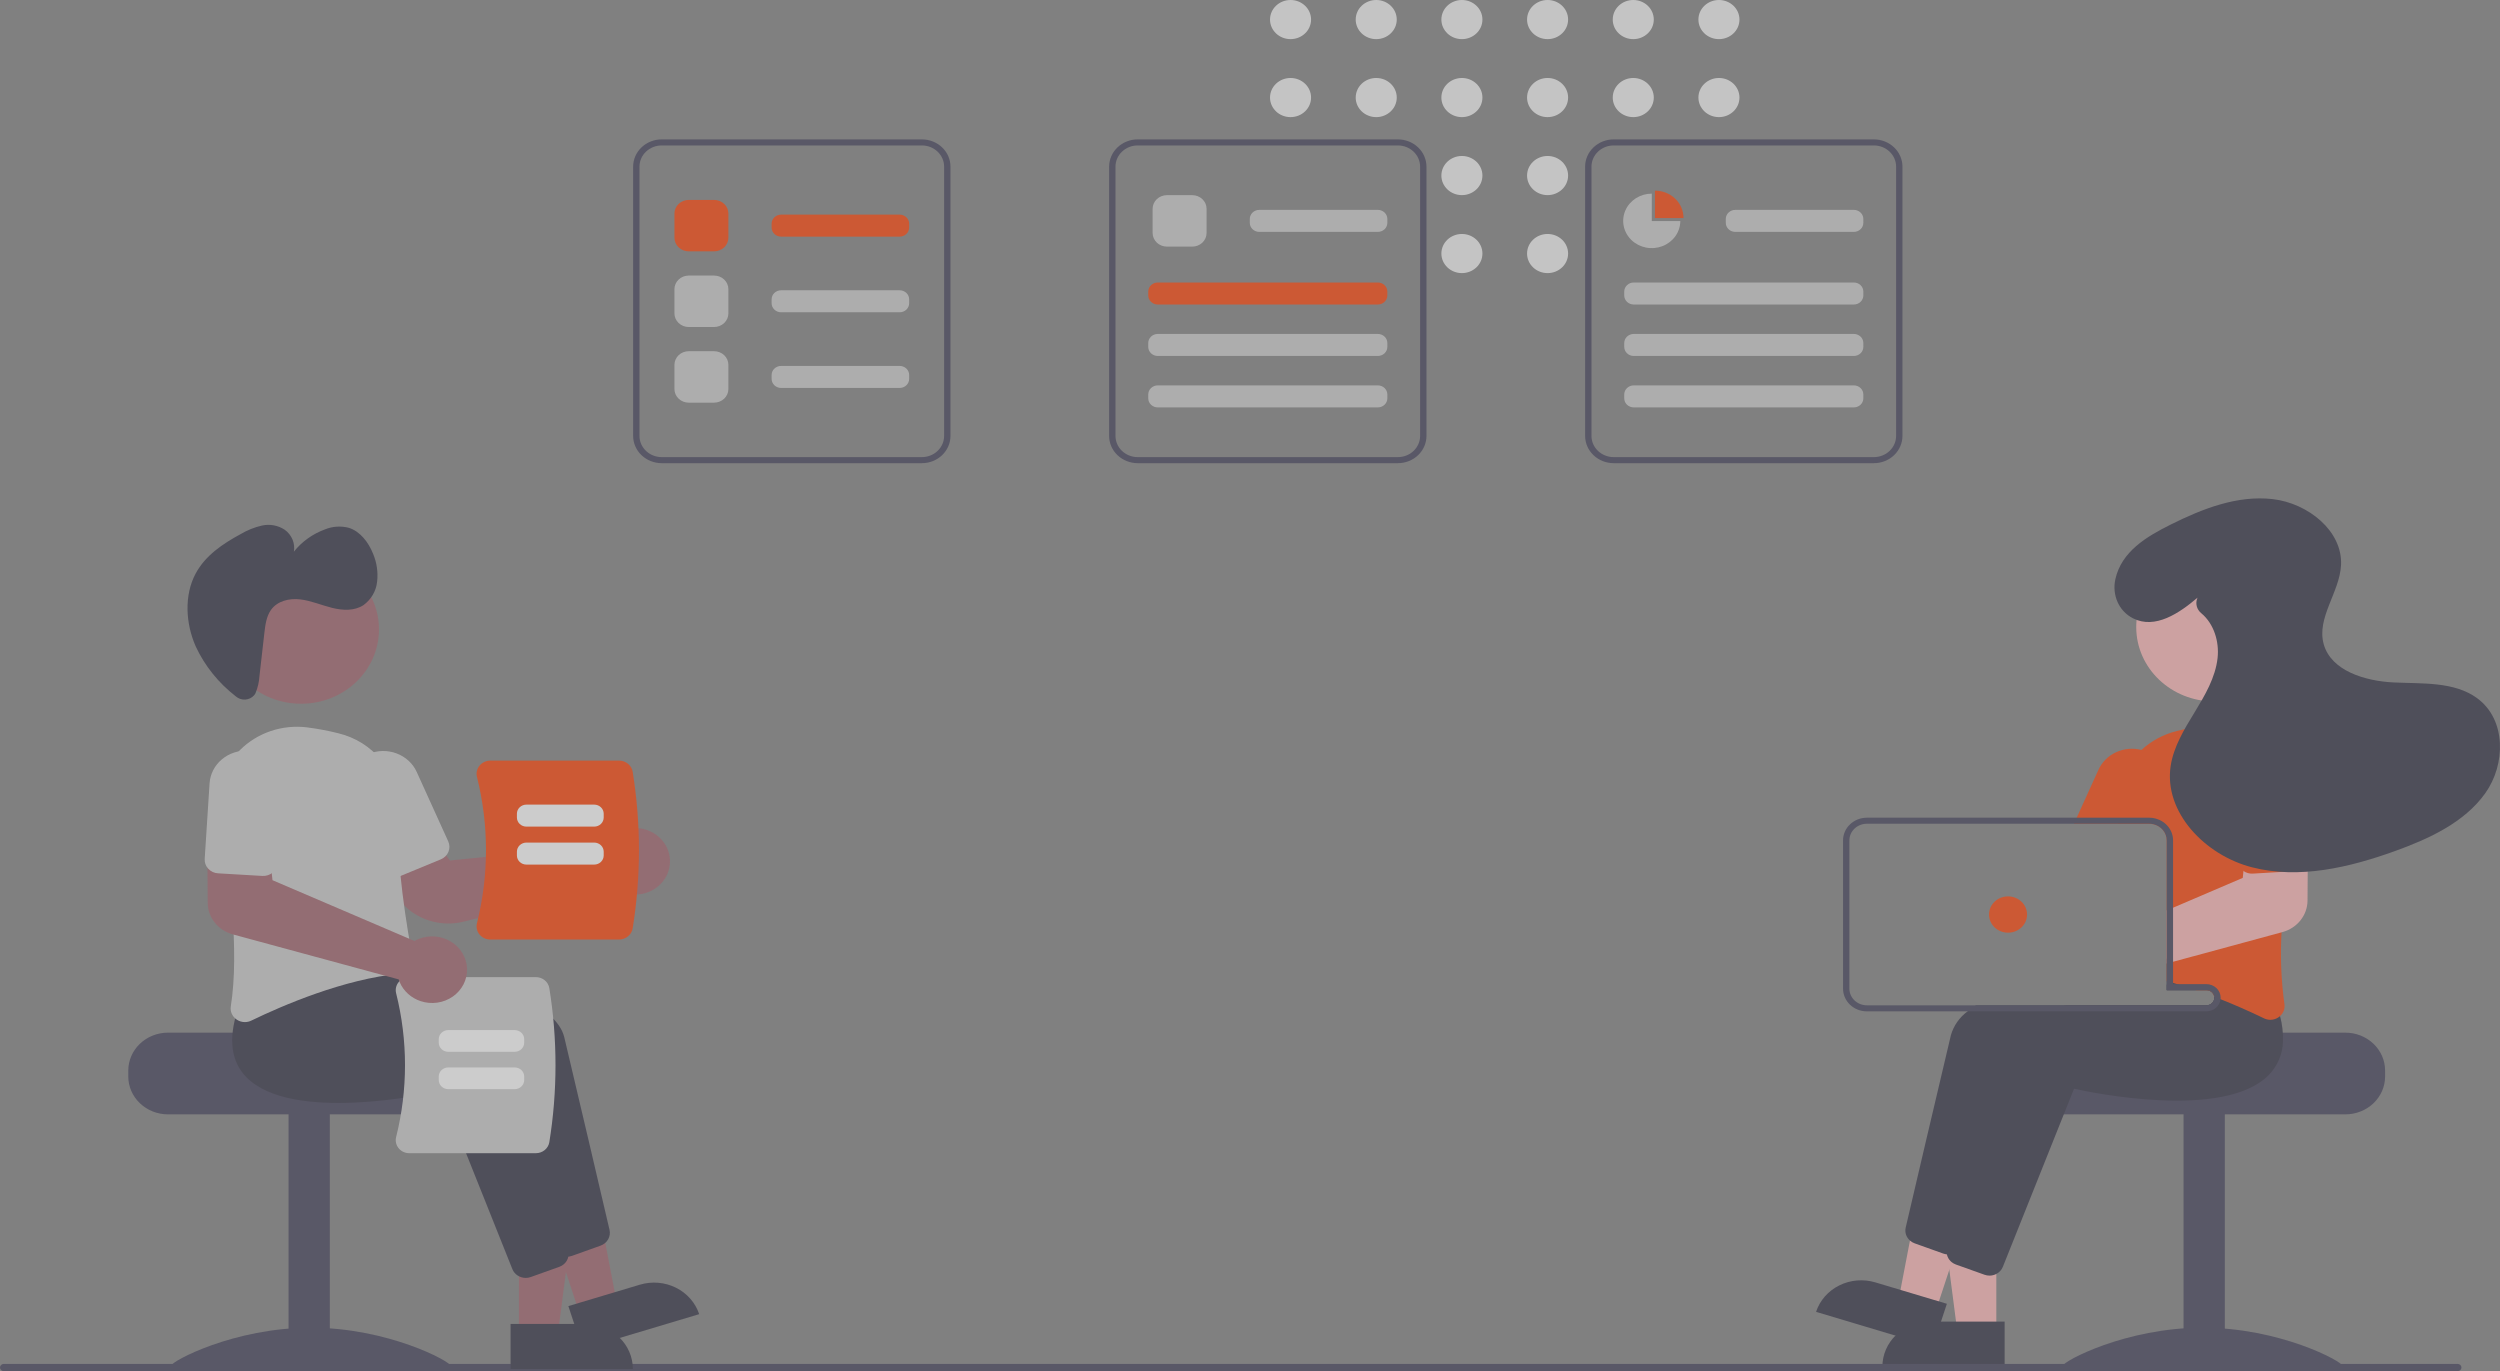 <svg width="516" height="283" viewBox="0 0 516 283" fill="none" xmlns="http://www.w3.org/2000/svg">
<rect x="0" y="0" width="516" height="283" fill="#808080" stroke="none"/>
<g opacity="0.6" clip-path="url(#clip0_171_1561)">
<path d="M266.369 8.078C268.708 8.078 270.604 6.27 270.604 4.039C270.604 1.808 268.708 0 266.369 0C264.03 0 262.133 1.808 262.133 4.039C262.133 6.27 264.03 8.078 266.369 8.078Z" fill="#F2F2F2"/>
<path d="M266.369 24.175C268.708 24.175 270.604 22.367 270.604 20.136C270.604 17.906 268.708 16.097 266.369 16.097C264.03 16.097 262.133 17.906 262.133 20.136C262.133 22.367 264.03 24.175 266.369 24.175Z" fill="#F2F2F2"/>
<path d="M284.053 8.078C286.392 8.078 288.289 6.27 288.289 4.039C288.289 1.808 286.392 0 284.053 0C281.714 0 279.817 1.808 279.817 4.039C279.817 6.27 281.714 8.078 284.053 8.078Z" fill="#F2F2F2"/>
<path d="M284.053 24.175C286.392 24.175 288.289 22.367 288.289 20.136C288.289 17.906 286.392 16.097 284.053 16.097C281.714 16.097 279.817 17.906 279.817 20.136C279.817 22.367 281.714 24.175 284.053 24.175Z" fill="#F2F2F2"/>
<path d="M301.737 8.078C304.076 8.078 305.973 6.27 305.973 4.039C305.973 1.808 304.076 0 301.737 0C299.398 0 297.501 1.808 297.501 4.039C297.501 6.27 299.398 8.078 301.737 8.078Z" fill="#F2F2F2"/>
<path d="M301.737 24.175C304.076 24.175 305.973 22.367 305.973 20.136C305.973 17.906 304.076 16.097 301.737 16.097C299.398 16.097 297.501 17.906 297.501 20.136C297.501 22.367 299.398 24.175 301.737 24.175Z" fill="#F2F2F2"/>
<path d="M301.737 40.273C304.076 40.273 305.973 38.464 305.973 36.233C305.973 34.003 304.076 32.194 301.737 32.194C299.398 32.194 297.501 34.003 297.501 36.233C297.501 38.464 299.398 40.273 301.737 40.273Z" fill="#F2F2F2"/>
<path d="M301.737 56.37C304.076 56.37 305.973 54.561 305.973 52.331C305.973 50.1 304.076 48.292 301.737 48.292C299.398 48.292 297.501 50.1 297.501 52.331C297.501 54.561 299.398 56.37 301.737 56.37Z" fill="#F2F2F2"/>
<path d="M319.421 8.078C321.76 8.078 323.657 6.27 323.657 4.039C323.657 1.808 321.76 0 319.421 0C317.082 0 315.186 1.808 315.186 4.039C315.186 6.27 317.082 8.078 319.421 8.078Z" fill="#F2F2F2"/>
<path d="M319.421 24.175C321.76 24.175 323.657 22.367 323.657 20.136C323.657 17.906 321.76 16.097 319.421 16.097C317.082 16.097 315.186 17.906 315.186 20.136C315.186 22.367 317.082 24.175 319.421 24.175Z" fill="#F2F2F2"/>
<path d="M319.421 40.273C321.76 40.273 323.657 38.464 323.657 36.233C323.657 34.003 321.76 32.194 319.421 32.194C317.082 32.194 315.186 34.003 315.186 36.233C315.186 38.464 317.082 40.273 319.421 40.273Z" fill="#F2F2F2"/>
<path d="M319.421 56.37C321.76 56.37 323.657 54.561 323.657 52.331C323.657 50.1 321.76 48.292 319.421 48.292C317.082 48.292 315.186 50.1 315.186 52.331C315.186 54.561 317.082 56.37 319.421 56.37Z" fill="#F2F2F2"/>
<path d="M337.105 8.078C339.444 8.078 341.341 6.27 341.341 4.039C341.341 1.808 339.444 0 337.105 0C334.766 0 332.87 1.808 332.87 4.039C332.87 6.27 334.766 8.078 337.105 8.078Z" fill="#F2F2F2"/>
<path d="M337.105 24.175C339.444 24.175 341.341 22.367 341.341 20.136C341.341 17.906 339.444 16.097 337.105 16.097C334.766 16.097 332.87 17.906 332.87 20.136C332.87 22.367 334.766 24.175 337.105 24.175Z" fill="#F2F2F2"/>
<path d="M354.789 8.078C357.129 8.078 359.025 6.27 359.025 4.039C359.025 1.808 357.129 0 354.789 0C352.45 0 350.554 1.808 350.554 4.039C350.554 6.27 352.45 8.078 354.789 8.078Z" fill="#F2F2F2"/>
<path d="M354.789 24.175C357.129 24.175 359.025 22.367 359.025 20.136C359.025 17.906 357.129 16.097 354.789 16.097C352.45 16.097 350.554 17.906 350.554 20.136C350.554 22.367 352.45 24.175 354.789 24.175Z" fill="#F2F2F2"/>
<path d="M484.094 213.14H452.65C452.65 214.002 420.242 214.701 420.242 214.701C419.733 215.066 419.27 215.485 418.86 215.95C417.629 217.35 416.956 219.12 416.96 220.947V222.196C416.961 224.266 417.824 226.252 419.359 227.716C420.894 229.18 422.976 230.002 425.148 230.003H484.094C486.265 230.001 488.347 229.178 489.882 227.714C491.416 226.251 492.28 224.266 492.282 222.196V220.947C492.279 218.877 491.415 216.893 489.88 215.429C488.346 213.966 486.265 213.143 484.094 213.14Z" fill="#3F3D56"/>
<path d="M459.203 229.693H450.688V282.157H459.203V229.693Z" fill="#3F3D56"/>
<path d="M483.436 281.872C483.436 282.749 470.534 282.211 454.618 282.211C438.702 282.211 425.799 282.749 425.799 281.872C425.799 280.994 438.702 274.037 454.618 274.037C470.534 274.037 483.436 280.994 483.436 281.872Z" fill="#3F3D56"/>
<path d="M412.039 274.971L404.009 274.971L400.189 245.436L412.04 245.437L412.039 274.971Z" fill="#FFB8B8"/>
<path d="M398.273 272.783H413.759V282.081H388.523C388.523 279.615 389.55 277.25 391.379 275.506C393.207 273.762 395.687 272.783 398.273 272.783Z" fill="#2F2E41"/>
<path d="M399.504 270.697L391.843 268.404L397.471 239.134L408.778 242.518L399.504 270.697Z" fill="#FFB8B8"/>
<path d="M387.058 264.68L401.833 269.101L398.914 277.973L374.835 270.767C375.218 269.602 375.839 268.521 376.66 267.584C377.482 266.648 378.489 265.875 379.624 265.31C380.759 264.744 382 264.398 383.275 264.29C384.551 264.182 385.836 264.314 387.058 264.68Z" fill="#2F2E41"/>
<path d="M462.59 208.02C462.404 206.532 462.071 205.064 461.594 203.635L460.094 201.837L456.191 197.165L456.021 197.171C455.732 197.184 454.533 197.246 452.68 197.384H452.66C451.514 197.471 450.112 197.583 448.521 197.727C448.102 197.771 447.663 197.808 447.211 197.852V204.372H455.398C455.796 204.373 456.18 204.511 456.479 204.762C456.778 205.012 456.971 205.358 457.022 205.734C457.029 205.803 457.036 205.865 457.036 205.934C457.035 206.348 456.863 206.745 456.556 207.038C456.249 207.331 455.832 207.495 455.398 207.495H407.848C407.242 207.879 406.66 208.296 406.105 208.744C404.43 209.981 403.223 211.704 402.667 213.654C399.89 225.296 394.827 247.006 393.333 253.382C393.225 253.863 393.25 254.362 393.405 254.831C393.56 255.299 393.84 255.721 394.218 256.056C394.496 256.303 394.824 256.497 395.181 256.624L401.088 258.735C401.331 258.821 401.584 258.877 401.842 258.904C401.874 258.904 401.9 258.91 401.933 258.91C401.994 258.915 402.055 258.917 402.117 258.916C402.714 258.914 403.297 258.74 403.789 258.417C404.281 258.094 404.659 257.636 404.874 257.105L409.537 245.438L416.723 227.45L419.565 220.336C422.859 221.073 450.499 226.907 459.754 217.507C460.667 216.581 461.387 215.498 461.876 214.316C462.655 212.305 462.9 210.143 462.59 208.02Z" fill="#2F2E41"/>
<path d="M470.606 209.719C470.462 209.163 470.298 208.588 470.109 208.007L464.705 201.537L464.535 201.543C464.194 201.562 462.576 201.643 460.094 201.837C457.278 202.061 453.341 202.424 448.92 202.992C448.79 203.005 448.652 203.023 448.521 203.042C448.088 203.098 447.65 203.155 447.211 203.217V204.372H455.398C455.796 204.373 456.18 204.511 456.479 204.762C456.778 205.012 456.971 205.358 457.022 205.734C457.029 205.803 457.035 205.865 457.035 205.934C457.035 206.348 456.863 206.745 456.556 207.038C456.249 207.331 455.832 207.495 455.398 207.495H426.462C425.198 207.889 423.979 208.301 422.813 208.744C416.696 211.055 412.118 214.084 411.181 218.025C410.867 219.35 410.52 220.805 410.153 222.354C408.791 228.112 407.134 235.164 405.634 241.572V241.578C405.326 242.902 405.018 244.189 404.723 245.438C403.472 250.809 402.411 255.362 401.848 257.754C401.835 257.823 401.822 257.886 401.809 257.954V257.967C401.743 258.451 401.806 258.942 401.992 259.397L401.999 259.403V259.409C402.179 259.845 402.472 260.229 402.85 260.527C403.103 260.726 403.389 260.885 403.695 260.996L409.603 263.107C409.932 263.224 410.28 263.286 410.631 263.288C411.123 263.289 411.608 263.171 412.039 262.945C412.658 262.625 413.137 262.104 413.388 261.477L426.108 229.649L428.079 224.708C431.374 225.445 459.013 231.273 468.268 221.879C470.096 219.992 471.14 217.534 471.202 214.965C471.267 213.198 471.066 211.431 470.606 209.719Z" fill="#2F2E41"/>
<path d="M469.879 154.619C469.775 154.501 469.663 154.382 469.545 154.269C467.801 152.521 465.647 151.191 463.259 150.388C460.872 149.586 458.319 149.334 455.811 149.654C453.622 149.928 451.454 150.335 449.32 150.872C446.563 151.548 444.04 152.897 441.997 154.788C440.407 156.259 439.154 158.028 438.318 159.985C437.483 161.942 437.083 164.043 437.144 166.155C437.17 167.011 437.177 167.885 437.164 168.772C437.164 169.184 437.157 169.603 437.151 170.021H443.609C443.889 170.02 444.168 170.052 444.44 170.115C445.229 170.294 445.93 170.722 446.433 171.328C446.935 171.934 447.209 172.684 447.211 173.456V202.511C447.65 202.63 448.088 202.749 448.521 202.873C448.658 202.917 448.79 202.955 448.92 202.992C449.071 203.036 449.222 203.08 449.366 203.123C450.695 203.517 451.994 203.933 453.263 204.372H455.398C455.796 204.373 456.18 204.511 456.479 204.762C456.778 205.012 456.971 205.358 457.022 205.734C457.468 205.903 457.9 206.071 458.326 206.24C459.839 206.839 461.273 207.439 462.59 208.02C464.364 208.794 465.943 209.531 467.266 210.175C467.682 210.377 468.142 210.484 468.609 210.487C469.222 210.485 469.818 210.297 470.312 209.95C470.414 209.878 470.512 209.801 470.606 209.719C470.957 209.405 471.222 209.015 471.378 208.582C471.534 208.149 471.578 207.686 471.504 207.233C470.827 202.327 470.63 197.371 470.914 192.431C471.097 188.277 471.49 184.018 472.001 179.902C472.277 177.672 472.584 175.486 472.905 173.381C473.213 171.37 473.541 169.44 473.862 167.616C474.283 165.304 474.143 162.93 473.452 160.677C472.762 158.424 471.54 156.352 469.879 154.619Z" fill="#FF4001"/>
<path d="M443.032 155.131C442.696 154.994 442.351 154.879 441.998 154.788C440.252 154.34 438.396 154.505 436.768 155.254C435.14 156.003 433.848 157.285 433.129 158.866L428.63 168.772L428.066 170.021H443.609C443.889 170.02 444.168 170.052 444.441 170.115L444.964 168.959L446.955 164.575C447.746 162.826 447.777 160.85 447.042 159.079C446.307 157.309 444.865 155.889 443.032 155.131Z" fill="#FF4001"/>
<path d="M457.007 144.777C465.891 144.777 473.093 137.909 473.093 129.437C473.093 120.965 465.891 114.097 457.007 114.097C448.122 114.097 440.92 120.965 440.92 129.437C440.92 137.909 448.122 144.777 457.007 144.777Z" fill="#FFB8B8"/>
<path d="M472.905 173.381L463.723 173.619L463.055 179.771L462.904 181.195L448.521 187.353L447.211 187.915V198.864L448.521 198.508L452.66 197.383H452.68L470.914 192.431L471.124 192.374C472.597 191.969 473.894 191.121 474.821 189.956C475.749 188.791 476.257 187.372 476.272 185.91L476.318 178.646L476.357 173.294L472.905 173.381Z" fill="#FFB8B8"/>
<path d="M475.892 161.215C475.831 160.273 475.577 159.352 475.143 158.504C474.709 157.657 474.104 156.899 473.363 156.274C471.867 155.012 469.905 154.368 467.911 154.485C465.917 154.602 464.053 155.469 462.73 156.896C461.406 158.324 460.732 160.194 460.854 162.095L461.856 177.685C461.883 178.095 462.004 178.494 462.212 178.855C462.419 179.215 462.707 179.528 463.055 179.771C463.608 180.164 464.291 180.357 464.98 180.314L472.002 179.902L474.13 179.777C474.518 179.759 474.898 179.666 475.247 179.504C475.596 179.342 475.907 179.114 476.161 178.834C476.217 178.774 476.269 178.712 476.318 178.646C476.734 178.115 476.938 177.46 476.894 176.798L475.892 161.215Z" fill="#FF4001"/>
<path d="M449.366 203.123H448.521V203.042C448.089 203.098 447.65 203.154 447.211 203.217V204.372H453.263C451.992 203.935 450.693 203.519 449.366 203.123ZM449.366 203.123H448.521V203.042C448.089 203.098 447.65 203.154 447.211 203.217V204.372H453.263C451.992 203.935 450.693 203.519 449.366 203.123ZM455.398 203.123H448.521V173.456C448.519 172.44 448.171 171.453 447.529 170.642C446.888 169.831 445.988 169.241 444.964 168.959C444.525 168.833 444.068 168.77 443.609 168.772H385.317C384.014 168.773 382.766 169.267 381.845 170.146C380.924 171.024 380.406 172.214 380.405 173.456V204.06C380.405 205.302 380.923 206.494 381.844 207.372C382.765 208.25 384.014 208.744 385.317 208.744H455.398C456.124 208.743 456.823 208.487 457.363 208.025C457.903 207.563 458.246 206.928 458.326 206.24C458.339 206.138 458.346 206.036 458.345 205.934C458.344 205.189 458.033 204.475 457.481 203.948C456.928 203.421 456.179 203.124 455.398 203.123H455.398ZM457.036 205.934C457.035 206.348 456.863 206.745 456.556 207.038C456.249 207.331 455.832 207.495 455.398 207.495H385.317C384.362 207.495 383.446 207.133 382.77 206.489C382.095 205.844 381.715 204.971 381.714 204.06V173.456C381.715 172.545 382.095 171.672 382.77 171.028C383.446 170.384 384.362 170.022 385.317 170.021H443.609C443.889 170.02 444.168 170.052 444.441 170.115C445.229 170.294 445.93 170.722 446.433 171.328C446.935 171.934 447.21 172.684 447.211 173.456V204.372H455.398C455.796 204.373 456.18 204.511 456.479 204.762C456.778 205.012 456.971 205.358 457.022 205.734C457.029 205.803 457.035 205.865 457.035 205.934H457.036ZM449.366 203.123H448.521V203.042C448.089 203.098 447.65 203.154 447.211 203.217V204.372H453.263C451.992 203.935 450.693 203.519 449.366 203.123Z" fill="#3F3D56"/>
<path d="M414.461 192.507C416.631 192.507 418.39 190.829 418.39 188.759C418.39 186.689 416.631 185.012 414.461 185.012C412.29 185.012 410.531 186.689 410.531 188.759C410.531 190.829 412.29 192.507 414.461 192.507Z" fill="#FF4001"/>
<path d="M453.572 123.352C449.835 126.535 444.826 129.951 440.25 127.619C437.246 126.088 435.909 122.73 436.61 119.551C437.872 113.835 443.054 110.747 448.072 108.25C454.594 105.004 461.792 102.174 469.096 103.018C476.4 103.861 483.536 109.617 483.191 116.625C482.914 122.261 478.088 127.518 479.616 132.969C481.153 138.455 488.136 140.579 494.083 140.858C500.031 141.137 506.578 140.654 511.296 144.118C517.314 148.537 517.218 157.779 512.933 163.76C508.649 169.742 501.414 173.107 494.307 175.666C484.891 179.056 474.542 181.505 464.823 179.013C455.103 176.521 446.595 167.629 448.02 158.128C448.622 154.115 450.836 150.513 452.973 147.008C455.11 143.503 457.259 139.849 457.708 135.818C458.081 132.458 456.962 128.75 454.364 126.586C453.894 126.209 453.561 125.7 453.413 125.131C453.265 124.562 453.31 123.964 453.541 123.421L453.572 123.352Z" fill="#2F2E41"/>
<path d="M0.78 283H507.261C507.468 283 507.666 282.922 507.812 282.782C507.959 282.643 508.041 282.454 508.041 282.256C508.041 282.059 507.959 281.87 507.812 281.731C507.666 281.591 507.468 281.513 507.261 281.513H0.78C0.677 281.512 0.576 281.531 0.481 281.569C0.386 281.606 0.3 281.661 0.227 281.73C0.154 281.799 0.097 281.881 0.057 281.971C0.018 282.062 -0.002 282.159 -0.002 282.256C-0.002 282.354 0.018 282.451 0.057 282.541C0.097 282.632 0.154 282.714 0.227 282.783C0.3 282.852 0.386 282.907 0.481 282.944C0.576 282.981 0.677 283 0.78 283Z" fill="#3F3D56"/>
<path d="M26.48 220.947V222.196C26.482 224.266 27.345 226.251 28.88 227.714C30.415 229.178 32.497 230.001 34.667 230.003H93.614C95.785 230.002 97.867 229.18 99.403 227.716C100.938 226.252 101.801 224.266 101.801 222.196V220.947C101.805 219.12 101.133 217.35 99.902 215.95C99.492 215.485 99.028 215.066 98.52 214.701C98.52 214.701 66.112 214.002 66.112 213.14H34.667C32.497 213.143 30.416 213.966 28.881 215.429C27.347 216.893 26.483 218.877 26.48 220.947Z" fill="#3F3D56"/>
<path d="M59.559 282.157H68.074V229.693H59.559L59.559 282.157Z" fill="#3F3D56"/>
<path d="M35.325 281.872C35.325 282.749 48.228 282.211 64.144 282.211C80.06 282.211 92.962 282.749 92.962 281.872C92.962 280.994 80.06 274.037 64.144 274.037C48.228 274.037 35.325 280.994 35.325 281.872Z" fill="#3F3D56"/>
<path d="M107.107 275.447H115.136L118.956 245.912L107.105 245.912L107.107 275.447Z" fill="#A0616A"/>
<path d="M130.623 282.556L105.386 282.557L105.386 273.259L120.872 273.258C123.458 273.258 125.938 274.238 127.766 275.981C129.595 277.725 130.623 280.09 130.623 282.556L130.623 282.556Z" fill="#2F2E41"/>
<path d="M119.641 271.173L127.302 268.88L121.675 239.61L110.368 242.994L119.641 271.173Z" fill="#A0616A"/>
<path d="M144.31 271.243L120.232 278.448L117.313 269.577L132.088 265.155C134.555 264.417 137.229 264.644 139.521 265.785C141.813 266.927 143.536 268.89 144.31 271.243L144.31 271.243Z" fill="#2F2E41"/>
<path d="M114.269 257.579L99.58 220.81C96.285 221.548 68.648 227.38 59.392 217.982C56.22 214.761 55.601 210.095 57.553 204.112L62.955 197.638L63.123 197.647C65.165 197.749 113.186 200.316 116.477 214.129C119.253 225.773 124.322 247.484 125.809 253.861C125.96 254.521 125.856 255.212 125.518 255.806C125.18 256.4 124.629 256.859 123.966 257.098L118.058 259.21C117.729 259.329 117.381 259.389 117.029 259.389C116.431 259.389 115.847 259.216 115.354 258.893C114.862 258.57 114.483 258.112 114.269 257.579Z" fill="#2F2E41"/>
<path d="M105.755 261.951L91.066 225.182C87.77 225.92 60.134 231.751 50.878 222.354C47.705 219.133 47.087 214.466 49.039 208.484L54.441 202.01L54.608 202.019C56.651 202.121 104.671 204.688 107.963 218.501C110.738 230.145 115.807 251.856 117.294 258.233C117.445 258.893 117.342 259.584 117.004 260.178C116.665 260.772 116.114 261.231 115.451 261.47L109.544 263.582C109.215 263.701 108.866 263.761 108.514 263.761C107.916 263.761 107.332 263.588 106.84 263.265C106.347 262.942 105.969 262.484 105.755 261.951Z" fill="#2F2E41"/>
<path d="M92.542 190.614C90.365 190.614 88.225 190.074 86.332 189.048C84.44 188.022 82.859 186.545 81.745 184.761L77.08 177.225L88.168 171.446L92.876 177.602L124.821 174.392C124.977 174.124 125.152 173.867 125.345 173.622C125.958 172.853 126.734 172.215 127.622 171.751C128.511 171.287 129.492 171.006 130.501 170.927C131.516 170.844 132.537 170.969 133.496 171.294C134.456 171.618 135.331 172.135 136.064 172.809C137.239 173.883 137.998 175.304 138.219 176.842C138.44 178.38 138.11 179.944 137.282 181.28C136.764 182.113 136.067 182.831 135.237 183.389C134.408 183.947 133.464 184.332 132.467 184.518C131.471 184.703 130.444 184.686 129.455 184.468C128.466 184.249 127.537 183.833 126.728 183.248C126.541 183.111 126.361 182.965 126.189 182.811L95.593 190.25C94.596 190.492 93.571 190.615 92.542 190.614Z" fill="#A0616A"/>
<path d="M48.831 210.425C48.389 210.121 48.044 209.707 47.834 209.227C47.623 208.748 47.556 208.223 47.64 207.709C49.462 196.253 47.365 179.841 45.285 168.091C44.86 165.707 45.025 163.261 45.769 160.949C46.513 158.637 47.815 156.523 49.569 154.777C51.324 153.03 53.483 151.7 55.873 150.893C58.264 150.086 60.82 149.823 63.336 150.127C65.525 150.403 67.694 150.811 69.829 151.348C73.375 152.199 76.512 154.176 78.724 156.954C80.936 159.731 82.091 163.143 81.999 166.63C81.688 177.968 84.102 192.116 85.155 197.671C85.227 198.053 85.215 198.445 85.121 198.822C85.027 199.199 84.853 199.554 84.609 199.864C84.37 200.171 84.066 200.427 83.716 200.615C83.367 200.803 82.981 200.92 82.581 200.957C70.918 202.092 58.34 207.516 51.88 210.648C51.465 210.853 51.005 210.96 50.538 210.961C49.924 210.959 49.326 210.772 48.831 210.425Z" fill="#CCCCCC"/>
<path d="M80.316 180.876C79.955 180.741 79.626 180.539 79.348 180.282C79.07 180.025 78.848 179.718 78.696 179.378L72.191 165.049C71.797 164.184 71.586 163.252 71.57 162.309C71.553 161.365 71.732 160.428 72.096 159.55C72.46 158.672 73.002 157.872 73.69 157.194C74.379 156.516 75.201 155.974 76.109 155.599C77.017 155.224 77.994 155.024 78.983 155.009C79.973 154.995 80.956 155.166 81.876 155.514C82.796 155.861 83.635 156.379 84.345 157.036C85.055 157.693 85.623 158.477 86.015 159.343L92.52 173.672C92.83 174.357 92.842 175.13 92.554 175.823C92.267 176.515 91.703 177.071 90.986 177.368L82.571 180.842C82.216 180.989 81.834 181.068 81.447 181.074C81.06 181.08 80.675 181.013 80.316 180.876H80.316Z" fill="#CCCCCC"/>
<path d="M62.139 145.253C71.023 145.253 78.225 138.385 78.225 129.913C78.225 121.44 71.023 114.572 62.139 114.572C53.254 114.572 46.052 121.44 46.052 129.913C46.052 138.385 53.254 145.253 62.139 145.253Z" fill="#A0616A"/>
<path d="M52.417 143.541C52.189 143.792 51.911 143.997 51.599 144.143C51.286 144.29 50.947 144.375 50.599 144.394C50.252 144.413 49.904 144.365 49.576 144.254C49.248 144.143 48.947 143.97 48.691 143.745C45.103 140.976 42.258 137.434 40.391 133.409C38.299 128.656 37.993 122.855 40.373 118.399C42.385 114.632 45.997 112.235 49.603 110.275C50.985 109.445 52.5 108.834 54.088 108.468C54.89 108.294 55.721 108.282 56.528 108.434C57.335 108.585 58.1 108.896 58.773 109.346C59.488 109.864 60.041 110.558 60.373 111.354C60.705 112.149 60.804 113.015 60.658 113.86C62.308 111.788 64.531 110.197 67.078 109.265C68.641 108.624 70.387 108.512 72.026 108.949C74.341 109.686 76.055 111.916 77.009 114.312C77.781 116.146 78.063 118.134 77.832 120.098C77.731 121.036 77.431 121.944 76.95 122.768C76.469 123.591 75.818 124.313 75.035 124.889C73.147 126.132 70.713 126.006 68.516 125.456C66.32 124.906 64.188 123.973 61.953 123.713C59.718 123.453 57.241 124.017 55.909 125.918C54.972 127.256 54.751 129.02 54.559 130.701L53.564 139.444C53.494 140.695 53.211 141.927 52.727 143.091C52.645 143.254 52.541 143.405 52.417 143.541Z" fill="#2F2E41"/>
<path d="M110.603 238.02H84.488C84.064 238.021 83.647 237.93 83.266 237.754C82.885 237.578 82.551 237.322 82.29 237.004C82.023 236.682 81.837 236.307 81.745 235.906C81.654 235.505 81.659 235.089 81.761 234.69C84.204 224.933 84.204 214.765 81.761 205.008C81.659 204.609 81.653 204.193 81.745 203.793C81.837 203.392 82.023 203.016 82.29 202.694C82.551 202.376 82.885 202.12 83.266 201.944C83.647 201.768 84.064 201.677 84.488 201.678H110.603C111.27 201.68 111.915 201.907 112.423 202.319C112.932 202.731 113.27 203.302 113.378 203.93C115.081 214.481 115.081 225.217 113.378 235.768C113.27 236.396 112.932 236.967 112.423 237.379C111.915 237.792 111.27 238.019 110.603 238.02Z" fill="#CCCCCC"/>
<path d="M90.559 215.217V214.485C90.56 213.988 90.767 213.512 91.135 213.161C91.504 212.809 92.003 212.612 92.524 212.611H106.228C106.749 212.612 107.249 212.809 107.617 213.161C107.986 213.512 108.193 213.988 108.193 214.485V215.217C108.193 215.714 107.986 216.19 107.617 216.541C107.249 216.892 106.749 217.09 106.228 217.091H92.524C92.003 217.09 91.504 216.892 91.135 216.541C90.767 216.19 90.56 215.714 90.559 215.217Z" fill="white"/>
<path d="M90.559 222.927V222.195C90.56 221.698 90.767 221.222 91.135 220.87C91.504 220.519 92.003 220.322 92.524 220.321H106.228C106.749 220.322 107.249 220.519 107.617 220.87C107.986 221.222 108.193 221.698 108.193 222.195V222.927C108.193 223.424 107.986 223.9 107.617 224.251C107.249 224.603 106.749 224.8 106.228 224.801H92.524C92.003 224.8 91.504 224.603 91.135 224.251C90.767 223.9 90.56 223.424 90.559 222.927Z" fill="white"/>
<path d="M98.984 192.893C98.712 192.566 98.523 192.184 98.43 191.776C98.337 191.368 98.342 190.946 98.446 190.541C100.929 180.623 100.929 170.288 98.446 160.37C98.342 159.965 98.337 159.543 98.43 159.135C98.523 158.727 98.712 158.345 98.984 158.018C99.249 157.695 99.588 157.435 99.975 157.256C100.363 157.077 100.787 156.985 101.217 156.986H127.761C128.44 156.987 129.095 157.218 129.612 157.637C130.129 158.056 130.472 158.637 130.582 159.275C132.314 169.999 132.314 180.912 130.582 191.636C130.472 192.274 130.129 192.855 129.612 193.274C129.095 193.693 128.44 193.924 127.761 193.925H101.217C100.787 193.926 100.362 193.834 99.975 193.655C99.588 193.476 99.249 193.215 98.984 192.893Z" fill="#FF4001"/>
<path d="M122.639 170.615H108.656C108.135 170.615 107.636 170.417 107.267 170.066C106.899 169.715 106.692 169.238 106.691 168.742V167.946C106.692 167.449 106.899 166.973 107.267 166.622C107.636 166.27 108.135 166.073 108.656 166.072H122.639C123.16 166.073 123.66 166.27 124.028 166.622C124.396 166.973 124.603 167.449 124.604 167.946V168.742C124.603 169.238 124.396 169.715 124.028 170.066C123.66 170.417 123.16 170.615 122.639 170.615Z" fill="white"/>
<path d="M122.639 178.452H108.656C108.135 178.452 107.636 178.254 107.267 177.903C106.899 177.551 106.692 177.075 106.691 176.578V175.783C106.692 175.286 106.899 174.81 107.267 174.458C107.636 174.107 108.135 173.909 108.656 173.909H122.639C123.16 173.909 123.66 174.107 124.028 174.458C124.396 174.81 124.603 175.286 124.604 175.783V176.578C124.603 177.075 124.396 177.551 124.028 177.903C123.66 178.254 123.16 178.452 122.639 178.452Z" fill="white"/>
<path d="M86.805 206.632C85.848 206.313 84.973 205.806 84.236 205.144C83.498 204.481 82.915 203.678 82.525 202.786C82.435 202.578 82.357 202.366 82.29 202.15L48.021 192.848C46.548 192.443 45.252 191.595 44.324 190.431C43.397 189.268 42.888 187.85 42.872 186.388L42.788 173.771L55.42 174.093L56.243 181.672L85.547 194.218C85.823 194.06 86.11 193.922 86.406 193.803H86.406C87.485 193.371 88.659 193.196 89.825 193.294C90.991 193.392 92.114 193.758 93.098 194.363C94.082 194.967 94.897 195.79 95.473 196.762C96.049 197.734 96.368 198.825 96.402 199.941C96.437 201.056 96.186 202.163 95.672 203.166C95.158 204.168 94.395 205.036 93.451 205.695C92.506 206.354 91.407 206.784 90.249 206.947C89.091 207.11 87.909 207.002 86.805 206.632Z" fill="#A0616A"/>
<path d="M42.985 179.31C42.728 179.034 42.53 178.712 42.404 178.363C42.279 178.013 42.227 177.644 42.251 177.275L43.256 161.691C43.315 160.748 43.569 159.826 44.002 158.977C44.435 158.128 45.04 157.369 45.781 156.743C46.522 156.117 47.386 155.636 48.322 155.329C49.258 155.021 50.249 154.893 51.237 154.951C52.225 155.009 53.192 155.252 54.082 155.667C54.971 156.081 55.767 156.659 56.422 157.367C57.077 158.075 57.579 158.899 57.9 159.792C58.221 160.686 58.354 161.63 58.292 162.573L57.287 178.158C57.238 178.901 56.882 179.596 56.296 180.089C55.711 180.583 54.944 180.835 54.164 180.79L45.012 180.254C44.626 180.232 44.247 180.137 43.899 179.976C43.551 179.814 43.241 179.587 42.985 179.31H42.985Z" fill="#CCCCCC"/>
<path d="M190.282 95.599H136.575C135.012 95.597 133.514 95.005 132.409 93.951C131.304 92.897 130.682 91.468 130.68 89.978V34.391C130.682 32.901 131.304 31.472 132.409 30.418C133.514 29.365 135.012 28.772 136.575 28.77H190.282C191.845 28.772 193.343 29.365 194.448 30.418C195.553 31.472 196.175 32.901 196.177 34.391V89.978C196.175 91.468 195.553 92.897 194.448 93.951C193.343 95.005 191.845 95.597 190.282 95.599ZM136.575 30.019C135.359 30.02 134.194 30.482 133.334 31.301C132.475 32.121 131.991 33.232 131.99 34.391V89.978C131.991 91.137 132.475 92.248 133.334 93.068C134.194 93.888 135.359 94.349 136.575 94.35H190.282C191.498 94.349 192.663 93.888 193.522 93.068C194.382 92.248 194.865 91.137 194.867 89.978V34.391C194.865 33.232 194.382 32.121 193.522 31.301C192.663 30.482 191.498 30.02 190.282 30.019H136.575Z" fill="#3F3D56"/>
<path d="M288.527 95.599H234.82C233.257 95.597 231.759 95.005 230.654 93.951C229.548 92.897 228.927 91.468 228.925 89.978V34.391C228.927 32.901 229.548 31.472 230.654 30.418C231.759 29.365 233.257 28.772 234.82 28.77H288.527C290.09 28.772 291.588 29.365 292.693 30.418C293.798 31.472 294.42 32.901 294.422 34.391V89.978C294.42 91.468 293.798 92.897 292.693 93.951C291.588 95.005 290.09 95.597 288.527 95.599ZM234.82 30.019C233.604 30.02 232.439 30.482 231.579 31.301C230.72 32.121 230.236 33.232 230.235 34.391V89.978C230.236 91.137 230.72 92.248 231.579 93.068C232.439 93.888 233.604 94.349 234.82 94.35H288.527C289.742 94.349 290.908 93.888 291.767 93.068C292.627 92.248 293.11 91.137 293.112 89.978V34.391C293.11 33.232 292.627 32.121 291.767 31.301C290.908 30.482 289.742 30.02 288.527 30.019H234.82Z" fill="#3F3D56"/>
<path d="M147.392 51.879H142.152C141.37 51.878 140.621 51.582 140.069 51.055C139.516 50.528 139.205 49.814 139.205 49.069V44.072C139.205 43.327 139.516 42.612 140.069 42.086C140.621 41.559 141.37 41.262 142.152 41.261H147.392C148.173 41.262 148.922 41.559 149.475 42.086C150.027 42.612 150.338 43.327 150.339 44.072V49.069C150.338 49.814 150.027 50.528 149.475 51.055C148.922 51.582 148.173 51.878 147.392 51.879Z" fill="#FF4001"/>
<path d="M147.392 67.493H142.152C141.37 67.493 140.621 67.196 140.069 66.669C139.516 66.142 139.205 65.428 139.205 64.683V59.686C139.205 58.941 139.516 58.227 140.069 57.7C140.621 57.173 141.37 56.877 142.152 56.876H147.392C148.173 56.877 148.922 57.173 149.475 57.7C150.027 58.227 150.338 58.941 150.339 59.686V64.683C150.338 65.428 150.027 66.142 149.475 66.669C148.922 67.196 148.173 67.493 147.392 67.493Z" fill="#CCCCCC"/>
<path d="M185.687 48.842H161.225C160.704 48.841 160.204 48.644 159.836 48.292C159.468 47.941 159.261 47.465 159.26 46.968V46.172C159.261 45.676 159.468 45.199 159.836 44.848C160.204 44.497 160.704 44.299 161.225 44.299H185.687C186.208 44.299 186.708 44.497 187.076 44.848C187.445 45.199 187.652 45.676 187.652 46.172V46.968C187.652 47.465 187.445 47.941 187.076 48.292C186.708 48.644 186.208 48.841 185.687 48.842Z" fill="#FF4001"/>
<path d="M246.088 50.9H240.848C240.067 50.899 239.318 50.602 238.765 50.075C238.213 49.548 237.902 48.834 237.901 48.089V43.092C237.902 42.347 238.213 41.633 238.765 41.106C239.318 40.579 240.067 40.283 240.848 40.282H246.088C246.87 40.283 247.619 40.579 248.171 41.106C248.724 41.633 249.035 42.347 249.036 43.092V48.089C249.035 48.834 248.724 49.548 248.171 50.075C247.619 50.602 246.87 50.899 246.088 50.9Z" fill="#CCCCCC"/>
<path d="M284.384 47.862H259.922C259.401 47.862 258.901 47.664 258.533 47.313C258.164 46.962 257.957 46.485 257.957 45.989V45.193C257.957 44.696 258.164 44.22 258.533 43.868C258.901 43.517 259.401 43.32 259.922 43.319H284.384C284.905 43.32 285.404 43.517 285.773 43.868C286.141 44.22 286.348 44.696 286.349 45.193V45.989C286.348 46.485 286.141 46.962 285.773 47.313C285.404 47.664 284.905 47.862 284.384 47.862Z" fill="#CCCCCC"/>
<path d="M284.384 62.852H238.963C238.442 62.851 237.942 62.654 237.574 62.303C237.205 61.951 236.998 61.475 236.998 60.978V60.182C236.998 59.686 237.205 59.209 237.574 58.858C237.942 58.507 238.442 58.309 238.963 58.309H284.384C284.905 58.309 285.404 58.507 285.773 58.858C286.141 59.209 286.348 59.686 286.349 60.182V60.978C286.348 61.475 286.141 61.951 285.773 62.303C285.404 62.654 284.905 62.851 284.384 62.852Z" fill="#FF4001"/>
<path d="M284.384 73.47H238.963C238.442 73.469 237.942 73.272 237.574 72.92C237.205 72.569 236.998 72.093 236.998 71.596V70.8C236.998 70.303 237.205 69.827 237.574 69.476C237.942 69.125 238.442 68.927 238.963 68.927H284.384C284.905 68.927 285.404 69.125 285.773 69.476C286.141 69.827 286.348 70.303 286.349 70.8V71.596C286.348 72.093 286.141 72.569 285.773 72.92C285.404 73.272 284.905 73.469 284.384 73.47Z" fill="#CCCCCC"/>
<path d="M284.384 84.087H238.963C238.442 84.087 237.942 83.889 237.574 83.538C237.205 83.187 236.998 82.71 236.998 82.214V81.418C236.998 80.921 237.205 80.445 237.574 80.094C237.942 79.742 238.442 79.545 238.963 79.544H284.384C284.905 79.545 285.404 79.742 285.773 80.094C286.141 80.445 286.348 80.921 286.349 81.418V82.214C286.348 82.71 286.141 83.187 285.773 83.538C285.404 83.889 284.905 84.087 284.384 84.087Z" fill="#CCCCCC"/>
<path d="M386.772 95.599H333.065C331.502 95.597 330.003 95.005 328.898 93.951C327.793 92.897 327.172 91.468 327.17 89.978V34.391C327.172 32.901 327.793 31.472 328.898 30.418C330.003 29.365 331.502 28.772 333.065 28.77H386.772C388.335 28.772 389.833 29.365 390.938 30.418C392.043 31.472 392.665 32.901 392.667 34.391V89.978C392.665 91.468 392.043 92.897 390.938 93.951C389.833 95.005 388.335 95.597 386.772 95.599ZM333.065 30.019C331.849 30.02 330.684 30.482 329.824 31.301C328.965 32.121 328.481 33.232 328.48 34.391V89.978C328.481 91.137 328.965 92.248 329.824 93.068C330.684 93.888 331.849 94.349 333.065 94.35H386.772C387.987 94.349 389.153 93.888 390.012 93.068C390.872 92.248 391.355 91.137 391.357 89.978V34.391C391.355 33.232 390.872 32.121 390.012 31.301C389.153 30.482 387.987 30.02 386.772 30.019H333.065Z" fill="#3F3D56"/>
<path d="M382.629 47.862H358.166C357.645 47.862 357.146 47.664 356.778 47.313C356.409 46.962 356.202 46.485 356.201 45.989V45.193C356.202 44.696 356.409 44.22 356.778 43.868C357.146 43.517 357.645 43.32 358.166 43.319H382.629C383.15 43.32 383.649 43.517 384.018 43.868C384.386 44.22 384.593 44.696 384.594 45.193V45.989C384.593 46.485 384.386 46.962 384.018 47.313C383.649 47.664 383.15 47.862 382.629 47.862Z" fill="#CCCCCC"/>
<path d="M382.629 62.852H337.207C336.687 62.851 336.187 62.654 335.819 62.303C335.45 61.951 335.243 61.475 335.243 60.978V60.182C335.243 59.686 335.45 59.209 335.819 58.858C336.187 58.507 336.687 58.309 337.207 58.309H382.629C383.15 58.309 383.649 58.507 384.018 58.858C384.386 59.209 384.593 59.686 384.594 60.182V60.978C384.593 61.475 384.386 61.951 384.018 62.303C383.649 62.654 383.15 62.851 382.629 62.852Z" fill="#CCCCCC"/>
<path d="M382.629 73.47H337.207C336.687 73.469 336.187 73.272 335.819 72.92C335.45 72.569 335.243 72.093 335.243 71.596V70.8C335.243 70.303 335.45 69.827 335.819 69.476C336.187 69.125 336.687 68.927 337.207 68.927H382.629C383.15 68.927 383.649 69.125 384.018 69.476C384.386 69.827 384.593 70.303 384.594 70.8V71.596C384.593 72.093 384.386 72.569 384.018 72.92C383.649 73.272 383.15 73.469 382.629 73.47Z" fill="#CCCCCC"/>
<path d="M382.629 84.087H337.207C336.687 84.087 336.187 83.889 335.819 83.538C335.45 83.187 335.243 82.71 335.243 82.214V81.418C335.243 80.921 335.45 80.445 335.819 80.094C336.187 79.742 336.687 79.545 337.207 79.544H382.629C383.15 79.545 383.649 79.742 384.018 80.094C384.386 80.445 384.593 80.921 384.594 81.418V82.214C384.593 82.71 384.386 83.187 384.018 83.538C383.649 83.889 383.15 84.087 382.629 84.087Z" fill="#CCCCCC"/>
<path d="M185.687 64.456H161.225C160.704 64.456 160.204 64.258 159.836 63.907C159.468 63.555 159.261 63.079 159.26 62.582V61.787C159.261 61.29 159.468 60.814 159.836 60.462C160.204 60.111 160.704 59.914 161.225 59.913H185.687C186.208 59.914 186.708 60.111 187.076 60.462C187.445 60.814 187.652 61.29 187.652 61.787V62.582C187.652 63.079 187.445 63.555 187.076 63.907C186.708 64.258 186.208 64.456 185.687 64.456Z" fill="#CCCCCC"/>
<path d="M147.392 83.108H142.152C141.37 83.107 140.621 82.811 140.069 82.284C139.516 81.757 139.205 81.042 139.205 80.297V75.301C139.205 74.555 139.516 73.841 140.069 73.314C140.621 72.787 141.37 72.491 142.152 72.49H147.392C148.173 72.491 148.922 72.787 149.475 73.314C150.027 73.841 150.338 74.555 150.339 75.301V80.297C150.338 81.042 150.027 81.757 149.475 82.284C148.922 82.811 148.173 83.107 147.392 83.108Z" fill="#CCCCCC"/>
<path d="M185.687 80.07H161.225C160.704 80.07 160.204 79.872 159.836 79.521C159.468 79.17 159.261 78.693 159.26 78.197V77.401C159.261 76.904 159.468 76.428 159.836 76.077C160.204 75.725 160.704 75.528 161.225 75.527H185.687C186.208 75.528 186.708 75.725 187.076 76.077C187.445 76.428 187.652 76.904 187.652 77.401V78.197C187.652 78.693 187.445 79.17 187.076 79.521C186.708 79.872 186.208 80.07 185.687 80.07Z" fill="#CCCCCC"/>
<path d="M347.472 45.009C347.472 44.995 347.474 44.981 347.474 44.966C347.474 44.228 347.321 43.497 347.025 42.815C346.729 42.133 346.295 41.513 345.747 40.991C345.2 40.469 344.55 40.055 343.835 39.773C343.12 39.49 342.353 39.345 341.579 39.345V45.009H347.472Z" fill="#FF4001"/>
<path d="M340.924 45.633V39.97C339.76 39.969 338.622 40.297 337.653 40.913C336.685 41.529 335.929 42.404 335.481 43.428C335.033 44.453 334.914 45.581 335.137 46.67C335.361 47.76 335.918 48.762 336.737 49.55C337.557 50.338 338.603 50.877 339.744 51.098C340.884 51.32 342.068 51.215 343.146 50.796C344.224 50.377 345.148 49.664 345.801 48.745C346.454 47.826 346.808 46.743 346.817 45.633H340.924Z" fill="#CCCCCC"/>
</g>
<defs>
<clipPath id="clip0_171_1561">
<rect width="516" height="283" fill="white"/>
</clipPath>
</defs>
</svg>
